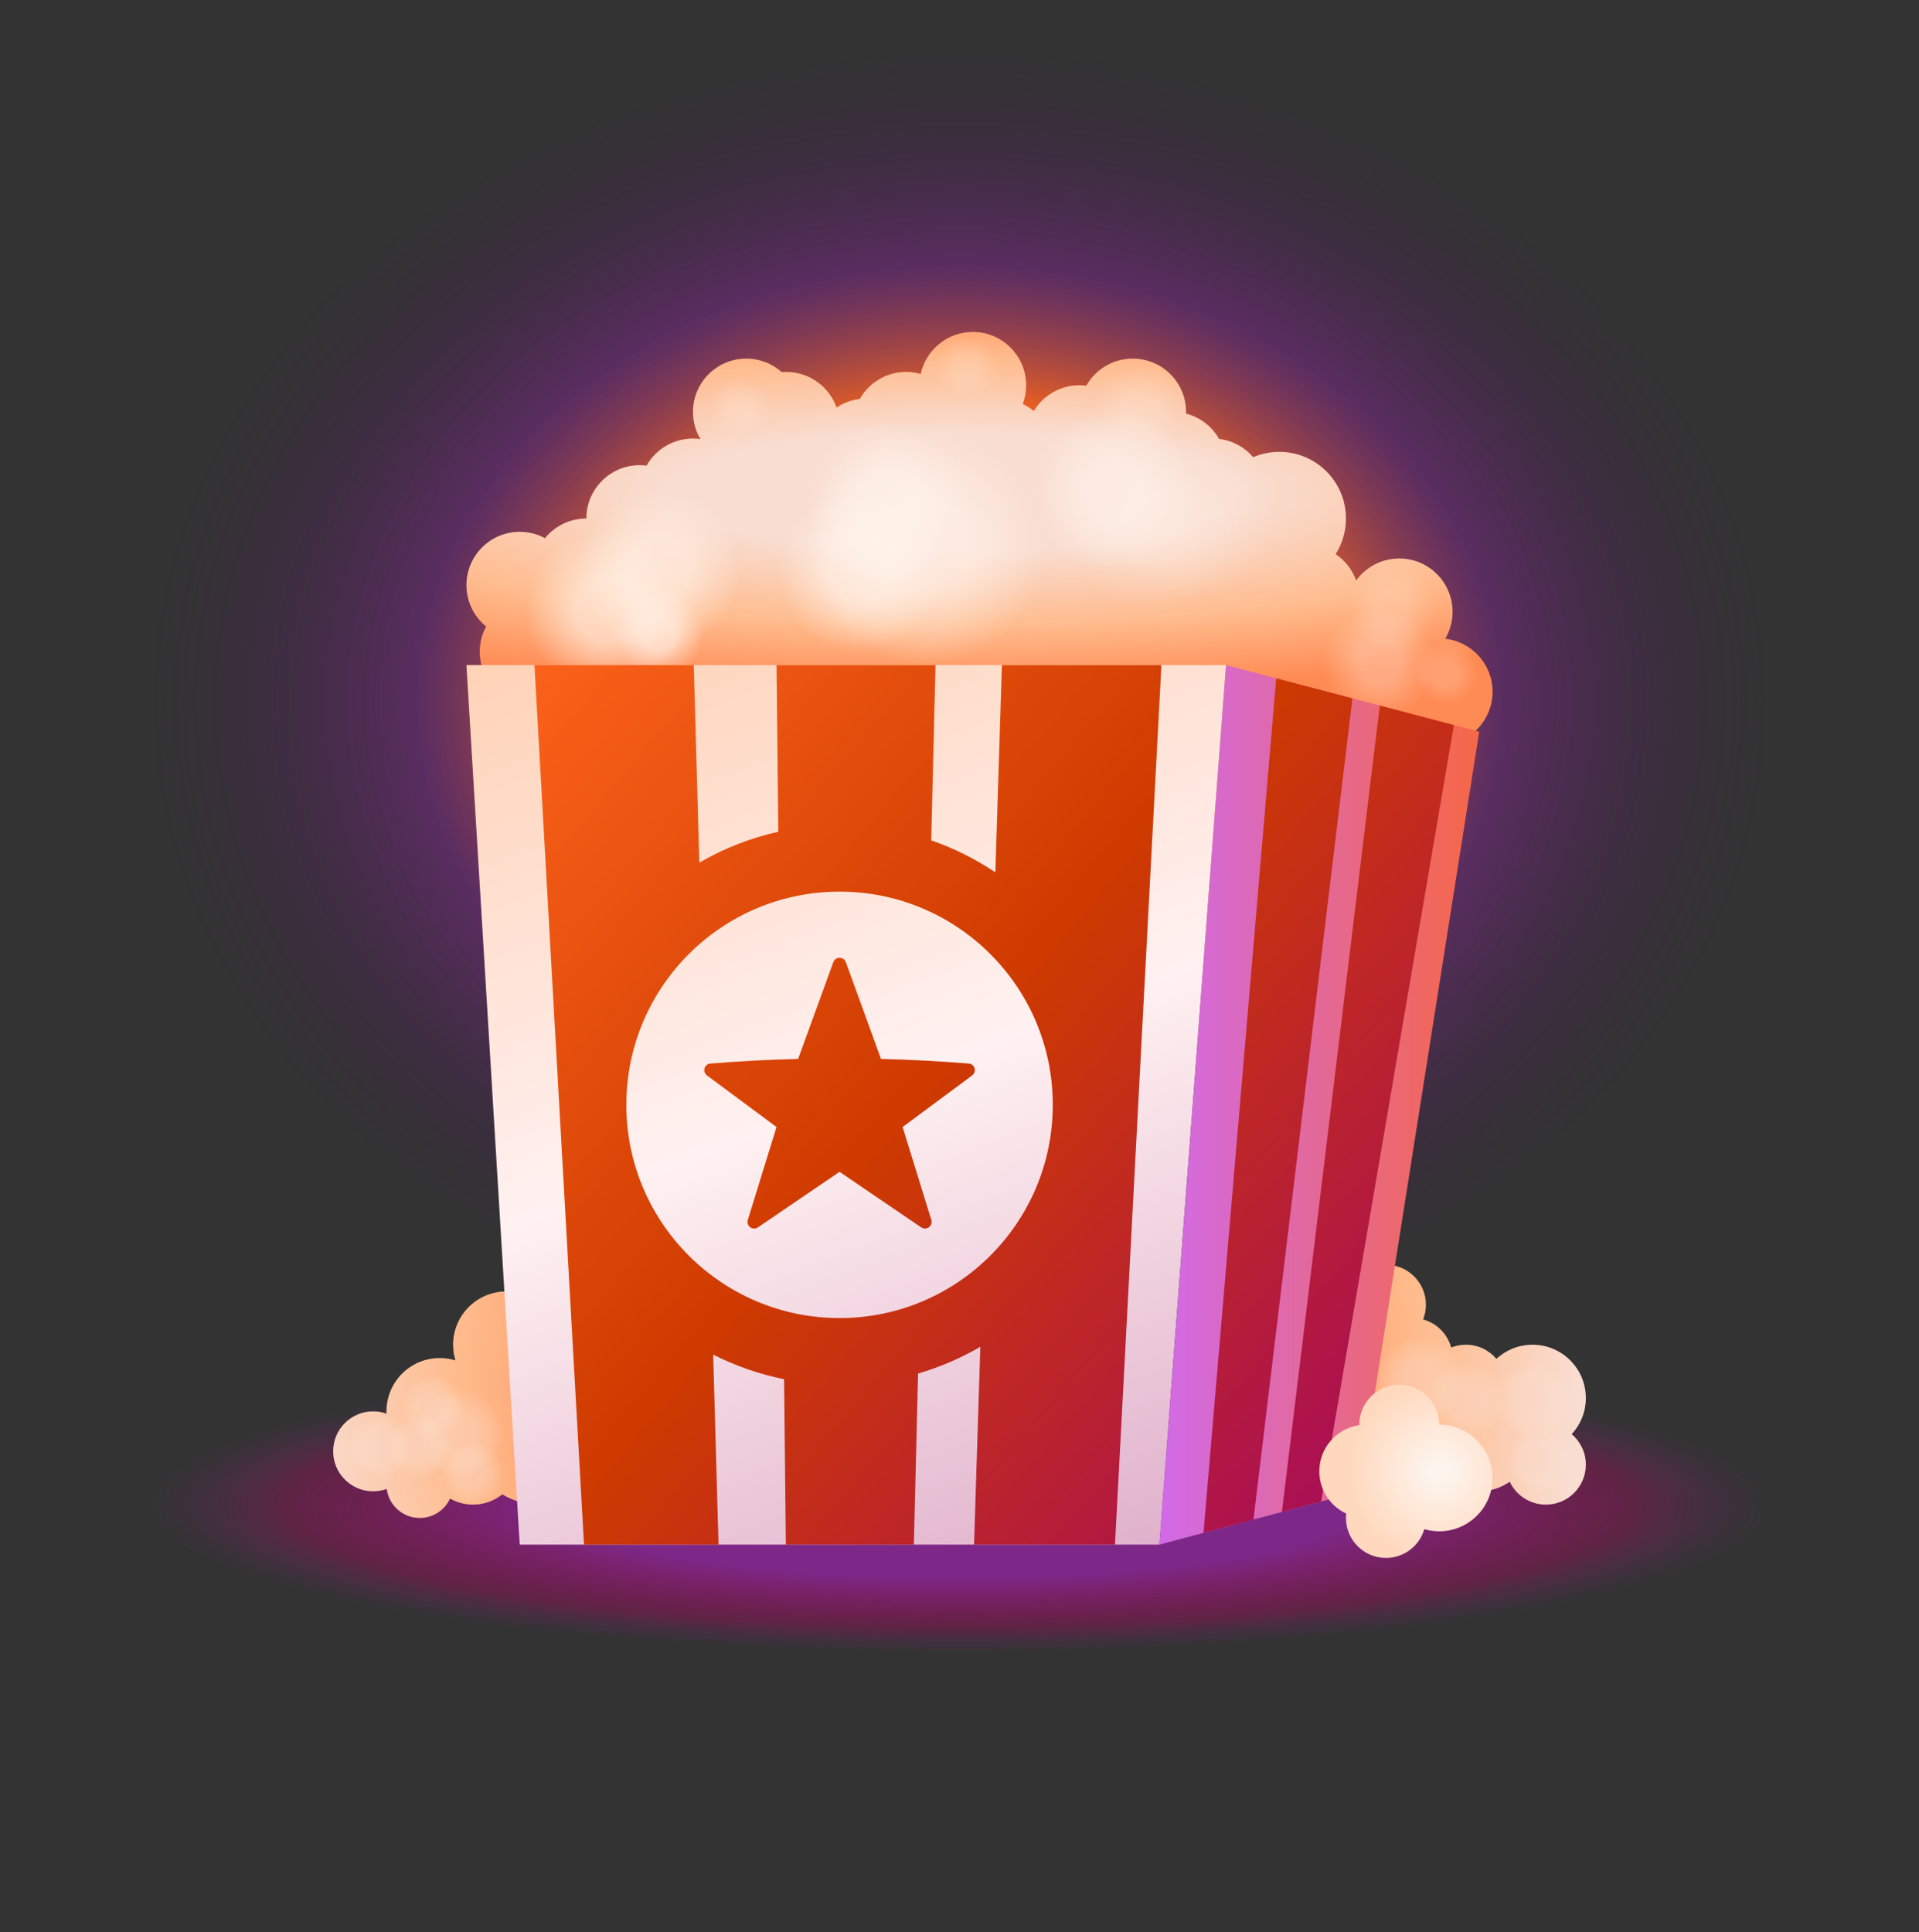 <svg width="144" height="145" viewBox="0 0 144 145" fill="none" xmlns="http://www.w3.org/2000/svg">
<rect x="0" y="0" width="144" height="145" fill="#333333" stroke="none"/>
<ellipse cx="72" cy="112.909" rx="61" ry="11" fill="url(#paint0_radial_2308_4743)"/>
<ellipse cx="72" cy="52.409" rx="61" ry="48.5" fill="url(#paint1_radial_2308_4743)"/>
<path fill-rule="evenodd" clip-rule="evenodd" d="M106.79 99.014C106.925 98.672 107 98.299 107 97.909C107 96.252 105.657 94.909 104 94.909C102.343 94.909 101 96.252 101 97.909C101 99.293 101.936 100.457 103.21 100.804C103.132 101.001 103.074 101.207 103.039 101.422C101.822 102.108 101 103.412 101 104.909C101 107.118 102.791 108.909 105 108.909C105.739 108.909 106.431 108.709 107.025 108.359C107.249 110.357 108.943 111.909 111 111.909C111.85 111.909 112.639 111.644 113.287 111.191C113.768 112.207 114.802 112.909 116 112.909C117.657 112.909 119 111.566 119 109.909C119 108.992 118.589 108.171 117.94 107.621C118.598 106.908 119 105.956 119 104.909C119 102.7 117.209 100.909 115 100.909C113.954 100.909 113.001 101.311 112.288 101.969C111.738 101.321 110.917 100.909 110 100.909C109.61 100.909 109.237 100.984 108.895 101.119C108.617 100.097 107.812 99.293 106.79 99.014ZM42 100.909C42 101.313 41.94 101.703 41.829 102.071C44.224 102.665 46 104.83 46 107.409C46 110.447 43.538 112.909 40.5 112.909C39.474 112.909 38.513 112.628 37.691 112.139C37.091 112.621 36.329 112.909 35.5 112.909C34.872 112.909 34.282 112.744 33.772 112.454C33.377 113.313 32.508 113.909 31.5 113.909C30.228 113.909 29.178 112.96 29.02 111.731C28.702 111.846 28.358 111.909 28 111.909C26.343 111.909 25 110.566 25 108.909C25 107.252 26.343 105.909 28 105.909C28.352 105.909 28.69 105.97 29.004 106.081C29.001 106.024 29 105.967 29 105.909C29 103.7 30.791 101.909 33 101.909C33.409 101.909 33.804 101.971 34.175 102.085C34.061 101.713 34 101.318 34 100.909C34 98.7 35.791 96.909 38 96.909C40.209 96.909 42 98.7 42 100.909Z" fill="url(#paint2_radial_2308_4743)"/>
<path fill-rule="evenodd" clip-rule="evenodd" d="M77 28.909C77 29.402 76.911 29.874 76.748 30.31C77.045 30.455 77.322 30.635 77.573 30.846C78.273 29.685 79.546 28.909 81 28.909C81.175 28.909 81.347 28.92 81.516 28.942C82.203 27.728 83.506 26.909 85 26.909C87.209 26.909 89 28.7 89 30.909C89 30.951 88.999 30.993 88.998 31.035C90.061 31.308 90.953 32.006 91.481 32.938C92.502 33.06 93.404 33.567 94.039 34.308C94.641 34.051 95.304 33.909 96 33.909C98.761 33.909 101 36.148 101 38.909C101 39.893 100.716 40.811 100.225 41.584C100.928 42.056 101.474 42.745 101.765 43.556C102.493 42.558 103.671 41.909 105 41.909C107.209 41.909 109 43.7 109 45.909C109 46.648 108.8 47.34 108.45 47.934C110.447 48.158 112 49.852 112 51.909C112 54.118 110.209 55.909 108 55.909C106.519 55.909 105.227 55.105 104.535 53.909H54H42V52.374C41.412 52.714 40.729 52.909 40 52.909C37.791 52.909 36 51.118 36 48.909C36 48.223 36.173 47.578 36.477 47.013C35.576 46.28 35 45.162 35 43.909C35 41.7 36.791 39.909 39 39.909C39.686 39.909 40.332 40.082 40.896 40.386C41.629 39.485 42.747 38.909 44 38.909C44 36.7 45.791 34.909 48 34.909C48.175 34.909 48.347 34.92 48.516 34.942C49.203 33.728 50.506 32.909 52 32.909C52.189 32.909 52.376 32.922 52.558 32.948C52.203 32.351 52 31.654 52 30.909C52 28.7 53.791 26.909 56 26.909C57.022 26.909 57.955 27.293 58.662 27.923C58.773 27.914 58.886 27.909 59 27.909C60.745 27.909 62.229 29.026 62.775 30.584C63.286 30.242 63.879 30.015 64.519 29.938C65.206 28.726 66.508 27.909 68 27.909C68.378 27.909 68.744 27.962 69.09 28.06C69.48 26.259 71.082 24.909 73 24.909C75.209 24.909 77 26.7 77 28.909Z" fill="url(#paint3_radial_2308_4743)"/>
<circle opacity="0.6" cx="69.5" cy="40.409" r="9.5" fill="url(#paint4_radial_2308_4743)"/>
<circle opacity="0.6" cx="66.5" cy="37.409" r="6.5" fill="url(#paint5_radial_2308_4743)"/>
<circle opacity="0.6" cx="64.5" cy="42.409" r="6.5" fill="url(#paint6_radial_2308_4743)"/>
<circle opacity="0.6" cx="45.5" cy="45.409" r="6.5" fill="url(#paint7_radial_2308_4743)"/>
<circle opacity="0.6" cx="49.5" cy="42.409" r="6.5" fill="url(#paint8_radial_2308_4743)"/>
<circle opacity="0.6" cx="49.5" cy="47.409" r="3.5" fill="url(#paint9_radial_2308_4743)"/>
<circle opacity="0.2" cx="104.5" cy="45.409" r="3.5" fill="url(#paint10_radial_2308_4743)"/>
<circle opacity="0.2" cx="108.5" cy="50.409" r="2.5" fill="url(#paint11_radial_2308_4743)"/>
<circle opacity="0.3" cx="103.5" cy="49.409" r="4.5" fill="url(#paint12_radial_2308_4743)"/>
<circle opacity="0.2" cx="85.5" cy="30.409" r="3.5" fill="url(#paint13_radial_2308_4743)"/>
<circle opacity="0.2" cx="72.5" cy="27.409" r="2.5" fill="url(#paint14_radial_2308_4743)"/>
<circle opacity="0.2" cx="55.5" cy="30.409" r="2.5" fill="url(#paint15_radial_2308_4743)"/>
<circle opacity="0.2" cx="89.5" cy="38.409" r="6.5" fill="url(#paint16_radial_2308_4743)"/>
<circle opacity="0.6" cx="83.5" cy="36.409" r="6.5" fill="url(#paint17_radial_2308_4743)"/>
<circle opacity="0.2" cx="86.5" cy="39.409" r="6.5" fill="url(#paint18_radial_2308_4743)"/>
<path d="M35 49.909H92L87 115.909H39L35 49.909Z" fill="url(#paint19_linear_2308_4743)"/>
<path d="M102 111.909L87 115.909L92 49.909L111 54.909L102 111.909Z" fill="url(#paint20_linear_2308_4743)"/>
<path fill-rule="evenodd" clip-rule="evenodd" d="M69.877 63.061L70.201 49.909H58.271L58.403 62.414C56.29 62.886 54.296 63.676 52.476 64.733L52.059 49.909H40.105L43.824 115.909H53.918L53.516 101.651C55.175 102.492 56.961 103.119 58.837 103.497L58.969 115.909H68.575L68.891 103.072C70.541 102.59 72.107 101.912 73.562 101.064L73.092 115.909H83.668L87.151 49.909H75.183L74.691 65.462C73.209 64.467 71.593 63.656 69.877 63.061ZM90.31 115.027L94.059 114.027L101.487 52.406L95.766 50.9L90.31 115.027ZM96.194 113.458L99.138 112.673L109.101 54.409L103.539 52.946L96.194 113.458ZM79 82.909C79 91.746 71.837 98.909 63 98.909C54.163 98.909 47 91.746 47 82.909C47 74.073 54.163 66.909 63 66.909C71.837 66.909 79 74.073 79 82.909ZM69.885 91.544L67.73 84.574L72.95 80.702C73.318 80.429 73.155 79.847 72.697 79.81C70.544 79.636 68.345 79.518 66.108 79.461L63.47 72.202C63.31 71.763 62.69 71.763 62.53 72.202L59.892 79.461C57.655 79.518 55.456 79.636 53.303 79.81C52.845 79.847 52.682 80.429 53.05 80.702L58.27 84.574L56.115 91.544C55.975 91.996 56.483 92.371 56.874 92.105L63 87.935L69.126 92.105C69.517 92.371 70.025 91.996 69.885 91.544Z" fill="url(#paint21_linear_2308_4743)"/>
<circle opacity="0.4" cx="32.5" cy="105.409" r="2.5" fill="url(#paint22_radial_2308_4743)"/>
<circle opacity="0.4" cx="28.5" cy="108.409" r="2.5" fill="url(#paint23_radial_2308_4743)"/>
<circle opacity="0.4" cx="31.5" cy="108.409" r="2.5" fill="url(#paint24_radial_2308_4743)"/>
<circle opacity="0.4" cx="35.5" cy="110.409" r="2.5" fill="url(#paint25_radial_2308_4743)"/>
<circle opacity="0.4" cx="115.5" cy="109.409" r="2.5" fill="url(#paint26_radial_2308_4743)"/>
<circle opacity="0.4" cx="115" cy="104.909" r="3" fill="url(#paint27_radial_2308_4743)"/>
<circle opacity="0.4" cx="110" cy="104.909" r="3" fill="url(#paint28_radial_2308_4743)"/>
<circle opacity="0.4" cx="106.5" cy="103.409" r="3.5" fill="url(#paint29_radial_2308_4743)"/>
<circle opacity="0.4" cx="34.5" cy="107.409" r="3.5" fill="url(#paint30_radial_2308_4743)"/>
<path fill-rule="evenodd" clip-rule="evenodd" d="M105 103.909C106.657 103.909 108 105.252 108 106.909C110.209 106.909 112 108.7 112 110.909C112 113.118 110.209 114.909 108 114.909C107.611 114.909 107.236 114.854 106.88 114.75C106.517 115.998 105.365 116.909 104 116.909C102.343 116.909 101 115.566 101 113.909C101 113.798 101.006 113.689 101.018 113.581C99.826 113.023 99 111.812 99 110.409C99 108.646 100.304 107.187 102 106.945L102 106.909C102 105.252 103.343 103.909 105 103.909Z" fill="url(#paint31_radial_2308_4743)"/>
<defs>
<radialGradient id="paint0_radial_2308_4743" cx="0" cy="0" r="1" gradientUnits="userSpaceOnUse" gradientTransform="translate(72 112.968) rotate(-90) scale(11.059 61.326)">
<stop offset="0.49" stop-color="#7D2889"/>
<stop offset="0.828" stop-color="#A60A5E" stop-opacity="0.38"/>
<stop offset="1" stop-color="#7D2889" stop-opacity="0"/>
</radialGradient>
<radialGradient id="paint1_radial_2308_4743" cx="0" cy="0" r="1" gradientUnits="userSpaceOnUse" gradientTransform="translate(72 52.669) rotate(-90) scale(48.759 61.326)">
<stop offset="0.253" stop-color="#FFBB8D"/>
<stop offset="0.455" stop-color="#FF661D" stop-opacity="0.91"/>
<stop offset="0.668" stop-color="#7D2889" stop-opacity="0.53"/>
<stop offset="1" stop-color="#42154C" stop-opacity="0"/>
</radialGradient>
<radialGradient id="paint2_radial_2308_4743" cx="0" cy="0" r="1" gradientUnits="userSpaceOnUse" gradientTransform="translate(70.5 103.909) rotate(180) scale(48)">
<stop offset="0.432" stop-color="#FF8B54"/>
<stop offset="0.76" stop-color="#FFBB8D"/>
<stop offset="1" stop-color="#F9DDD1"/>
</radialGradient>
<radialGradient id="paint3_radial_2308_4743" cx="0" cy="0" r="1" gradientUnits="userSpaceOnUse" gradientTransform="translate(71.5 36.909) rotate(-90) scale(15 71.152)">
<stop offset="0.302" stop-color="#F9DDD1"/>
<stop offset="0.674" stop-color="#FFBB8D"/>
<stop offset="1" stop-color="#FF8B54"/>
</radialGradient>
<radialGradient id="paint4_radial_2308_4743" cx="0" cy="0" r="1" gradientUnits="userSpaceOnUse" gradientTransform="translate(69.5 40.968) rotate(90) scale(8.941)">
<stop offset="0.375" stop-color="#FFF4EB"/>
<stop offset="1" stop-color="#FFF3EB" stop-opacity="0"/>
</radialGradient>
<radialGradient id="paint5_radial_2308_4743" cx="0" cy="0" r="1" gradientUnits="userSpaceOnUse" gradientTransform="translate(66.5 37.791) rotate(90) scale(6.118)">
<stop offset="0.375" stop-color="#FFF4EB"/>
<stop offset="1" stop-color="#FFF3EB" stop-opacity="0"/>
</radialGradient>
<radialGradient id="paint6_radial_2308_4743" cx="0" cy="0" r="1" gradientUnits="userSpaceOnUse" gradientTransform="translate(64.5 42.791) rotate(90) scale(6.118)">
<stop offset="0.375" stop-color="#FFF4EB"/>
<stop offset="1" stop-color="#FFF3EB" stop-opacity="0"/>
</radialGradient>
<radialGradient id="paint7_radial_2308_4743" cx="0" cy="0" r="1" gradientUnits="userSpaceOnUse" gradientTransform="translate(45.5 45.791) rotate(90) scale(6.118)">
<stop offset="0.375" stop-color="#FFF4EB"/>
<stop offset="1" stop-color="#FFF3EB" stop-opacity="0"/>
</radialGradient>
<radialGradient id="paint8_radial_2308_4743" cx="0" cy="0" r="1" gradientUnits="userSpaceOnUse" gradientTransform="translate(49.5 42.791) rotate(90) scale(6.118)">
<stop offset="0.375" stop-color="#FFF4EB"/>
<stop offset="1" stop-color="#FFF3EB" stop-opacity="0"/>
</radialGradient>
<radialGradient id="paint9_radial_2308_4743" cx="0" cy="0" r="1" gradientUnits="userSpaceOnUse" gradientTransform="translate(49.5 47.615) rotate(90) scale(3.294)">
<stop offset="0.375" stop-color="#FFF4EB"/>
<stop offset="1" stop-color="#FFF3EB" stop-opacity="0"/>
</radialGradient>
<radialGradient id="paint10_radial_2308_4743" cx="0" cy="0" r="1" gradientUnits="userSpaceOnUse" gradientTransform="translate(104.5 45.615) rotate(90) scale(3.294)">
<stop offset="0.375" stop-color="#FFF4EB"/>
<stop offset="1" stop-color="#FFF3EB" stop-opacity="0"/>
</radialGradient>
<radialGradient id="paint11_radial_2308_4743" cx="0" cy="0" r="1" gradientUnits="userSpaceOnUse" gradientTransform="translate(108.5 50.556) rotate(90) scale(2.353)">
<stop offset="0.375" stop-color="#FFF4EB"/>
<stop offset="1" stop-color="#FFF3EB" stop-opacity="0"/>
</radialGradient>
<radialGradient id="paint12_radial_2308_4743" cx="0" cy="0" r="1" gradientUnits="userSpaceOnUse" gradientTransform="translate(103.5 49.674) rotate(90) scale(4.235)">
<stop offset="0.375" stop-color="#FFF4EB"/>
<stop offset="1" stop-color="#FFF3EB" stop-opacity="0"/>
</radialGradient>
<radialGradient id="paint13_radial_2308_4743" cx="0" cy="0" r="1" gradientUnits="userSpaceOnUse" gradientTransform="translate(85.5 30.615) rotate(90) scale(3.294)">
<stop offset="0.375" stop-color="#FFF4EB"/>
<stop offset="1" stop-color="#FFF3EB" stop-opacity="0"/>
</radialGradient>
<radialGradient id="paint14_radial_2308_4743" cx="0" cy="0" r="1" gradientUnits="userSpaceOnUse" gradientTransform="translate(72.5 27.556) rotate(90) scale(2.353)">
<stop offset="0.375" stop-color="#FFF4EB"/>
<stop offset="1" stop-color="#FFF3EB" stop-opacity="0"/>
</radialGradient>
<radialGradient id="paint15_radial_2308_4743" cx="0" cy="0" r="1" gradientUnits="userSpaceOnUse" gradientTransform="translate(55.5 30.556) rotate(90) scale(2.353)">
<stop offset="0.375" stop-color="#FFF4EB"/>
<stop offset="1" stop-color="#FFF3EB" stop-opacity="0"/>
</radialGradient>
<radialGradient id="paint16_radial_2308_4743" cx="0" cy="0" r="1" gradientUnits="userSpaceOnUse" gradientTransform="translate(89.5 38.791) rotate(90) scale(6.118)">
<stop offset="0.375" stop-color="#FFF4EB"/>
<stop offset="1" stop-color="#FFF3EB" stop-opacity="0"/>
</radialGradient>
<radialGradient id="paint17_radial_2308_4743" cx="0" cy="0" r="1" gradientUnits="userSpaceOnUse" gradientTransform="translate(83.5 36.791) rotate(90) scale(6.118)">
<stop offset="0.375" stop-color="#FFF4EB"/>
<stop offset="1" stop-color="#FFF3EB" stop-opacity="0"/>
</radialGradient>
<radialGradient id="paint18_radial_2308_4743" cx="0" cy="0" r="1" gradientUnits="userSpaceOnUse" gradientTransform="translate(86.5 39.791) rotate(90) scale(6.118)">
<stop offset="0.375" stop-color="#FFF4EB"/>
<stop offset="1" stop-color="#FFF3EB" stop-opacity="0"/>
</radialGradient>
<linearGradient id="paint19_linear_2308_4743" x1="87" y1="115.909" x2="53.908" y2="29.655" gradientUnits="userSpaceOnUse">
<stop stop-color="#E0B1CC"/>
<stop offset="0.431" stop-color="#FFF1F1"/>
<stop offset="1" stop-color="#FFC9A5"/>
</linearGradient>
<linearGradient id="paint20_linear_2308_4743" x1="87" y1="70.409" x2="117" y2="70.409" gradientUnits="userSpaceOnUse">
<stop stop-color="#D16AE9"/>
<stop offset="1" stop-color="#FF661D"/>
</linearGradient>
<linearGradient id="paint21_linear_2308_4743" x1="34.016" y1="49.909" x2="106.486" y2="111.719" gradientUnits="userSpaceOnUse">
<stop stop-color="#FF661D"/>
<stop offset="0.5" stop-color="#CE3A00"/>
<stop offset="1" stop-color="#A60A5E"/>
</linearGradient>
<radialGradient id="paint22_radial_2308_4743" cx="0" cy="0" r="1" gradientUnits="userSpaceOnUse" gradientTransform="translate(32.5 105.556) rotate(90) scale(2.353)">
<stop offset="0.375" stop-color="#F9DDD1"/>
<stop offset="1" stop-color="#FFF3EB" stop-opacity="0"/>
</radialGradient>
<radialGradient id="paint23_radial_2308_4743" cx="0" cy="0" r="1" gradientUnits="userSpaceOnUse" gradientTransform="translate(28.5 108.556) rotate(90) scale(2.353)">
<stop offset="0.375" stop-color="#F9DDD1"/>
<stop offset="1" stop-color="#FFF3EB" stop-opacity="0"/>
</radialGradient>
<radialGradient id="paint24_radial_2308_4743" cx="0" cy="0" r="1" gradientUnits="userSpaceOnUse" gradientTransform="translate(31.5 108.556) rotate(90) scale(2.353)">
<stop offset="0.375" stop-color="#F9DDD1"/>
<stop offset="1" stop-color="#FFF3EB" stop-opacity="0"/>
</radialGradient>
<radialGradient id="paint25_radial_2308_4743" cx="0" cy="0" r="1" gradientUnits="userSpaceOnUse" gradientTransform="translate(35.5 110.556) rotate(90) scale(2.353)">
<stop offset="0.375" stop-color="#F9DDD1"/>
<stop offset="1" stop-color="#FFF3EB" stop-opacity="0"/>
</radialGradient>
<radialGradient id="paint26_radial_2308_4743" cx="0" cy="0" r="1" gradientUnits="userSpaceOnUse" gradientTransform="translate(115.5 109.556) rotate(90) scale(2.353)">
<stop offset="0.375" stop-color="#F9DDD1"/>
<stop offset="1" stop-color="#FFF3EB" stop-opacity="0"/>
</radialGradient>
<radialGradient id="paint27_radial_2308_4743" cx="0" cy="0" r="1" gradientUnits="userSpaceOnUse" gradientTransform="translate(115 105.086) rotate(90) scale(2.824)">
<stop offset="0.375" stop-color="#F9DDD1"/>
<stop offset="1" stop-color="#FFF3EB" stop-opacity="0"/>
</radialGradient>
<radialGradient id="paint28_radial_2308_4743" cx="0" cy="0" r="1" gradientUnits="userSpaceOnUse" gradientTransform="translate(110 105.086) rotate(90) scale(2.824)">
<stop offset="0.375" stop-color="#F9DDD1"/>
<stop offset="1" stop-color="#FFF3EB" stop-opacity="0"/>
</radialGradient>
<radialGradient id="paint29_radial_2308_4743" cx="0" cy="0" r="1" gradientUnits="userSpaceOnUse" gradientTransform="translate(106.5 103.615) rotate(90) scale(3.294)">
<stop offset="0.375" stop-color="#F9DDD1"/>
<stop offset="1" stop-color="#FFF3EB" stop-opacity="0"/>
</radialGradient>
<radialGradient id="paint30_radial_2308_4743" cx="0" cy="0" r="1" gradientUnits="userSpaceOnUse" gradientTransform="translate(34.5 107.615) rotate(90) scale(3.294)">
<stop offset="0.375" stop-color="#F9DDD1"/>
<stop offset="1" stop-color="#FFF3EB" stop-opacity="0"/>
</radialGradient>
<radialGradient id="paint31_radial_2308_4743" cx="0" cy="0" r="1" gradientUnits="userSpaceOnUse" gradientTransform="translate(108 110.409) rotate(111.038) scale(6.964)">
<stop stop-color="#FDF7F2"/>
<stop offset="1" stop-color="#FFD8BD"/>
</radialGradient>
</defs>
</svg>
